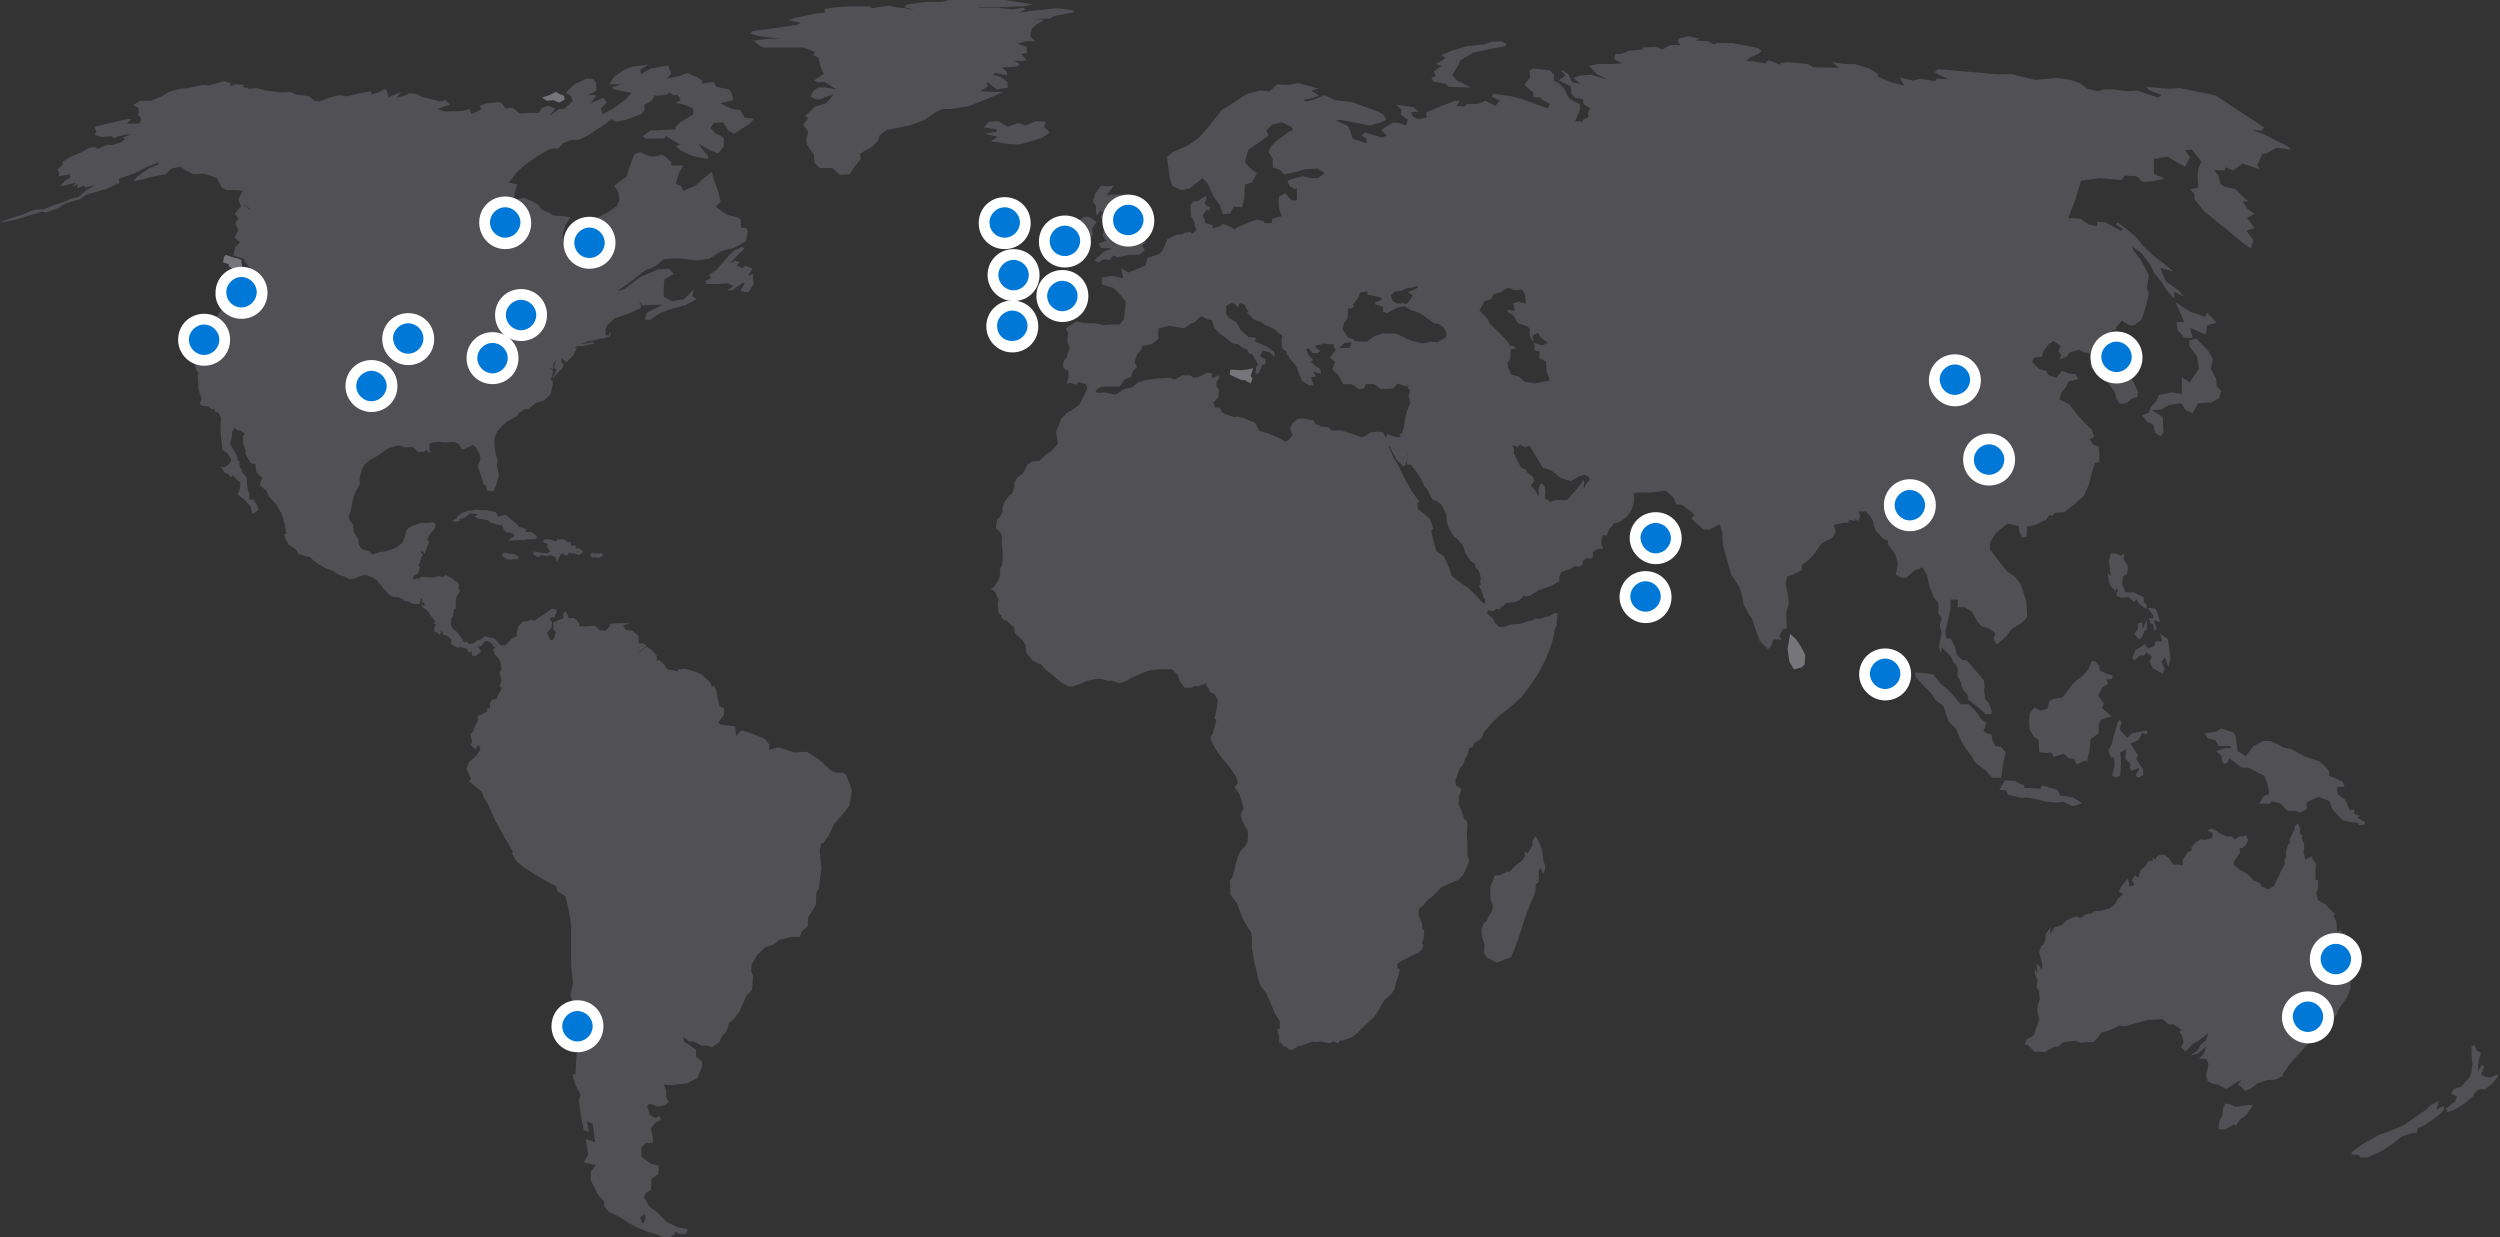 <?xml version="1.0" encoding="utf-8"?>
<!-- Generator: Adobe Illustrator 22.1.0, SVG Export Plug-In . SVG Version: 6.00 Build 0)  -->
<svg version="1.1" id="Layer_1" xmlns="http://www.w3.org/2000/svg" xmlns:xlink="http://www.w3.org/1999/xlink" x="0px" y="0px"
	 viewBox="0 0 394.4 195.2" style="enable-background:new 0 0 394.4 195.2;" xml:space="preserve">
<rect x="0" y="0" width="394.4" height="195.2" fill="#333333" stroke="none"/>
<style type="text/css">
	.st0{fill:#505055;}
	.st1{fill:#75757A;}
	.st2{fill:#FFFFFF;}
	.st3{fill:#0078D7;}
</style>
<path class="st0" d="M106.9,193.6l-1.7-0.8l-1.1-1.1l-0.7-0.7l1.3,3l-1.3-3l-0.9-0.3l-0.7,0.7v0.9l-0.3,0.7l-1.7-0.5l-1.9-0.9
	l-1.1-0.3l2.3,1.6l1.3,0.7l1.9,0.8l1.2,0.3l0.9,0.4l0.7,0.1h0.5l0.8-0.4l0.1-0.5l0.8,0.4h0.9l0.3-0.8L106.9,193.6z"/>
<path class="st0" d="M353.4,174.5l-0.8,0.1l-0.8-0.4l-0.7-0.1l-0.4,0.7l-0.1,1.2l-0.5,0.9l-0.1,1.2l0.7,0.1h0.3l1.5-0.9l0.1,0.4
	l0.9-1.2l0.8-0.5l1.1-1.6l-0.7-0.1L353.4,174.5z"/>
<path class="st0" d="M370.9,154.2l0.4-0.8l0.3-0.9v-1.2l-0.7-1.1l-0.5-0.7l-0.7-0.9l0.3-1.5l-0.4,0.1l-0.4-0.5l-0.5,0.3l-0.1-1.6
	l-0.5-0.9l0.3-0.3l-0.8-0.7l-0.7-0.8l-1.2-0.7l-0.3-1.1l0.3-0.7v-1.3l-0.4-0.1v-0.8V137l0.1-0.7l-0.5-0.7l-0.3-0.5l-0.9,0.5
	l-0.3-1.2l0.1-0.5v-0.8l-0.4-0.8l0.1-0.5l-0.4-0.3l0.1-0.8l-0.4-0.8l-0.5,0.5v0.4l-0.4,0.8l-0.4,0.8l0.1,0.5l-0.3,0.3l-0.4,1.2
	l0.1,0.8l-0.3,0.4l0.1,0.7l-0.7,1.2l-0.3,0.8l-0.4,0.7l-0.4,0.8l-0.9,0.5l-1.1-0.5l-0.1-0.4l-0.7-0.4h-0.3l-0.8-0.9l-0.7-0.5
	l-0.8-0.4l-0.9-0.8v-0.4l0.5-0.8l0.5-0.7l-0.1-0.7h0.5l0.5-0.5l0.4-0.8l-0.4-0.8l-0.4,0.3l-0.5-0.1l-0.8,0.5l-0.7-0.5l-0.4,0.1
	l-1.1-0.4l-0.7-0.5l-0.8-0.4l-0.7,0.3l0.9,0.4l-0.1,0.8l-1.1,0.3l-0.7-0.1l-0.8,0.5l-0.7,0.8l0.1,0.4l-0.7,0.4l-0.8,1.2l0.1,0.8
	l-0.8-0.1h-0.8l-0.5-0.9l-0.9-0.7l-0.7,0.1l-0.5,0.3l-0.1,0.4l-0.5-0.3v0.5l-0.7,0.1l-0.4,0.7l-0.8,0.7l-0.4,1.2l-0.5-0.4l-0.5,0.8
	l0.4,0.7l-0.7,0.3l-0.3-1.3l-1.1,1.3l-0.3,0.8L335,141l-0.9,0.8l-0.4,0.8l-0.8,0.7l-1.5,0.4h-0.7l-0.4,0.1l-0.3,0.3l-0.8,0.1
	l-1.1,0.7l-0.3-0.3l-0.7,0.1l-1.1,0.5l-0.7,0.7l-1.2,0.4l-0.7,1.1l0.1-1.1l-0.8,1.1v0.8l-0.3,0.8l-0.4,0.3l-0.3,0.9l0.1,0.4l0.1,0.4
	l0.3,1.2l-0.1,0.8l-0.3-0.5l-0.5-0.5l0.1,1.5l-0.4-0.7v0.7l0.4,1.1l-0.1,1.2l0.4,0.5v0.5l0.1,0.9l-0.3,0.8l-0.1,0.8l0.3,1.6
	l-0.3,0.8l-0.4,1.1l-0.1,0.5l-0.4,0.3l-0.7,0.3l-0.4,0.8l0.7,0.3l0.8,0.9h0.9l0.8,0.1l0.8-0.5l0.8-0.4l0.3,0.1l1.1-0.8l0.9-0.1
	l0.9-0.1l0.9,0.3l0.8-0.1h1.1l0.8-0.7l0.5-0.8l1.2-0.3l1.6-0.8l1.1,0.1l1.6-0.5l1.9-0.5l2.3-0.1l0.9,0.8h0.8l1.3,0.9l-0.4,0.3
	l0.4,0.5l0.3,1.1l-0.4,0.8l0.7,0.7l1.1-1.2l0.9-0.5l1.6-1.2l-0.4,1.1l-0.8,0.7l-0.5,0.9l-1.1,0.8l1.2-0.3l1.2-1.1l-0.3,1.1l-0.8,0.8
	l1.2,0.1l0.3,0.7l-0.1,0.8l-0.3,1.1l0.3,0.9l0.9,0.4l0.7,0.1l0.5,0.3l0.8,0.4l1.7-1.1l0.8-0.3l-0.7,0.7l0.5,0.3l0.7,0.7l1.1-0.5
	l0.9-0.7l1.5-0.5l1.3-0.1l1.1-0.5l0.1-0.4l0.7-1.1l0.9-1.1l0.8-0.8l1.1-1.3l0.8-0.7l0.9-1.2l1.3-0.7l1.1-1.3l0.8-1.1l0.3-0.8
	l0.9-1.3l0.5-0.7l0.5-1.3L370.9,154.2z"/>
<path class="st0" d="M133.5,122.3l-0.5-0.4h-1.1l-0.9-0.4l-1.7-1.6l-2-1.3l-2,0.1l-2.5-0.8l-1.5,0.4l0.1-0.8l-0.7-0.9l-2.1-0.9
	l-1.6-0.5l-0.9,0.9l-0.1-1.5l-2.3-0.3l-0.4-0.3l0.9-1.2v-1.1l-0.7-0.3L113,109l-0.3-0.8l-0.4,0.1l-0.3-0.7l-1.3-1.2l-0.9-0.4
	l-0.4-0.1l-1.3-0.4l-1.1,0.1l-0.1,0.3l-1.6-0.3l-0.5-0.7l-0.7-0.7h-0.5v-0.8l-0.8-0.9l-0.8-0.5l-1.1,0.9l-0.1,0.4l0.1-0.5l1.1-0.9
	l-0.5-0.4h-0.7l-0.1-1.2l-0.9-0.8l-1.1-0.1l-0.4-0.7l1.1-0.4h-1.6l-1.6,0.1v0.4l-0.7,0.7l-0.9-0.1l-0.7-0.7l-1.3,0.1h-1.2v-0.5
	l-0.8-0.8h-0.9l-0.4-1.1l-0.5,0.4l0.1,0.7l-1.6,0.7v1.1l0.4,0.5l-0.4,1.1l-0.5,0.1l-0.5-1.2l0.7-0.8l0.1-0.8l-0.4-0.7l0.8-0.1
	l0.1-0.4l0.3-0.5l-0.3-0.4L87.1,96l-1.1,0.8l-0.5,0.3l-1.1,0.8l-0.9-0.1L83.4,98h-0.8l-0.8,0.7l-0.3,1.2v0.5l-0.7,0.3l-1.1,1.1h-0.7
	l-0.4-0.4l-0.4-0.5l-0.5-0.3h-0.7l0.1-0.1l-0.7-0.1l-0.4,0.4l-0.8,0.3l-0.5,0.4l-0.7,0.1l-0.4-0.4l-0.1,0.1l-0.5-0.1v-0.3l-0.4-0.5
	l-0.5-0.7l-0.7-0.5l-0.3-0.8L71.2,98v-0.4l0.3-0.4v-0.4l0.1-0.7l0.3-0.1v-0.7v-0.4l0.1-0.7l0.3-0.5l0.3-0.5l-0.3-0.4l0.1-0.3
	l0.1-0.1L72.3,92l-0.4-0.3l-0.4-0.3l-0.4-0.3h-0.1l-0.7-0.4L70,91h-0.4l-0.3-0.1H69L68.8,91l-0.4,0.1h-0.7L67.2,91L67,91.1L66.8,91
	h-0.4l-0.3,0.3H66l-0.4-0.1l-0.1,0.3l-0.4-0.3l0.3-0.5h0.3l0.3-0.4l0.3-0.8L66,89.2l0.3-0.5v-0.3l0.3-0.7l0.1-0.4h-0.3v-0.3h0.3
	l0.3,0.4l0.4-1.2l0.3-0.7l-0.3-0.3l0.4-0.9l0.8-0.9l0.1-0.7l-0.3-0.3l-0.8,0.1h-1.1l-1.3,0.4l-0.8,0.4l-0.3,0.4l-0.3,1.2l-0.4,0.8
	l-0.9,0.7l-0.8,0.3l-0.9,0.3l-0.9,0.1l-1.2,0.4L58.3,87L57,86.6l-0.4-0.8L56.5,85l-0.7-1.1l-0.1-1.2l-0.5-0.5L55,81.4l0.3-0.7l0.4-2
	l0.4-1.1l0.7-1.3l-0.1-0.5l0.1-0.7l0.3-1.1l0.4-0.7l0.8-0.7l1.3-0.7l1.5-1.1l1.2-0.4l0.8-0.1l0.8,0.3l1.2-0.1l0.8,0.8h0.9l0.5-0.3
	l0.4,0.4l0.3-0.1l-0.3-0.3l0.1-0.5l-0.1-0.4l0.5-0.3l0.9-0.1l1.1,0.1l1.5-0.1l0.7,0.4l0.4,0.7l0.3,0.1l1.5-0.7l0.4,0.3l0.7,1.2
	l0.1,0.8l-0.4,0.9l0.1,0.5l0.4,1.2l0.4,1.3l0.4,0.3l0.1,0.7l0.7,0.1l0.4-0.1l0.4-0.9l0.1-0.5l0.3-0.9l-0.3-1.7l0.1-0.7l-0.3-1.2
	L78,70.3v-1.1l0.4-1.1l0.8-0.9l0.8-0.7l1.6-0.9l0.3-0.5l0.8-0.5l0.7-0.1l1.1-0.9l1.3-0.4l1.1-1.1l0.3-1.5v-0.5l-0.3-0.1l0.4-1.5
	L86.5,58l0.8,0.3v-0.9l0.4-0.7l-0.3,1.2l0.4,0.5l-0.7,1.3h0.1l1.1-1.2l0.5-0.5l0.1-0.5l-0.3-0.3v-0.8l0.3,0.4l0.3,0.1v0.4l1.2-1.2
	L91,55l-0.3-0.1l0.5-0.4l-0.1,0.1h0.8l1.9-0.4L93.5,54l-2,0.3l1.1-0.4l0.7-0.1l0.5-0.1l0.9-0.3h0.5l0.9-0.3l0.3-0.4l-0.3-0.3v0.5
	h-0.5l-0.1-0.8l0.3-0.8l0.3-0.3l0.9-0.8l1.3-0.4l1.3-0.5l1.5-0.7v-0.4l-0.3-0.8l0.5,0.8l1.3-0.1h1.9l-2.4,1.2l-0.4,1.1l0.8,0.1
	l1.6-1.1l1.3-0.5l2.8-0.8l1.7-0.9l-0.7-0.5l0.3-1.1l-1.6,1.6l-1.9,0.3l-1.3-0.7v-1.1l0.1-1.6l1.5-0.9l-0.8-0.8l-1.7,0.1l-2.8,1.2
	l-2.5,1.9l-1.1,0.3l1.9-1.3l2.4-1.9l1.7-0.7l1.3-1.1l1.2-0.1h1.7l2.3,0.3l2-0.3l1.9-1.2l2-0.5l0.9-0.5l0.9-0.5l0.4-1.6l-0.3-0.5
	l-0.8-0.1v-1.2l-0.5-0.4l-1.6-0.4l-0.8-0.5l-1.1-0.8l0.8-0.8l-0.4-1.6l-0.7-1.9l-0.3-1.2l-0.9,0.7l-1.7,1.5l-1.9,0.8l-0.4-0.8
	l-0.8-0.3l0.5-1.7l0.7-1.2h-1.9v-0.5l-0.8-0.8l-0.7-0.4l-1.2,0.3l-0.9-0.1L101,24l-0.9,0.3l-0.9,2.3l-0.3,1.2l-2,1.5l0.7,1.1
	l0.1,1.2l-0.4,0.9l-1.1,0.8l-1.7,0.9l-2.1,0.7l0.4,0.8l-0.5,2.3L91,39.3l-1.1,0.4l-1.1-1.3v-1.6l0.4-1.3l0.8-1.2L89,34.1l-1.7-0.1
	l-0.8-0.5L85.4,33L85,32.4l-0.7-0.5l-1.6-0.7l-1.6,0.3l0.1-1.1l0.4-1.3l-1.3-0.3l1.2-1.6l1.2-1.1l2.1-1.5l2-1.1l1.3-0.1l0.7-0.8
	l1.2-0.5l1.5-0.1l1.7-0.9l0.7-0.5l1.7-1.1l0.8-0.7l0.8,0.4l1.5-0.3l2.5-0.9l0.5-0.7l-0.1-0.7l1.2-0.7l0.4-0.7l-0.8-0.7l-1.2-0.1
	l-1.3-0.1l-1.1,1.3l-2,1.5l-1.7,0.9l-0.3-0.9l0.9-0.9l-0.5-0.8l-2,0.9l0.9-1.3L92.8,15l1.3-0.7L94,13l-0.4-0.5l-1.1-0.1l-1.9,0.9
	l-1.3,1.3l0.7,0.5l0.4,0.8L89,17.2h-0.8l-1.5,1.1l0.9-1.2l-1.1-0.4L85.5,17L85,17.8h-1.3L82,17.9L80.9,17l-1.2,0.1l-0.4-0.7
	l-0.5-0.3l-0.9,0.1l-1.2,0.1l-1.1,0.4l0.4,0.5L74.4,18l-0.3-0.8l-1.1,0.3l-2.7,0.1l-1.3-0.4l2-0.7l-0.7-0.7L69.4,16l-1.1-0.3
	l-1.7-0.4l-0.9-0.5l-1.1-0.1l-0.8,0.4l-1.3,0.3l0.9-0.9l-2.1,0.8L61,14.2l-0.5-0.1l-0.8,0.5l-1.1,0.3v-0.5l-1.9,0.3l-2,0.5L53.6,15
	L52,15.4L50.4,16l-0.8-0.1l-0.8-0.7L47.5,15l-0.8-0.1l-0.9-0.4l-1.6,0.1l-0.5-0.1L42,14.3l-1.5-0.4l-1.1,0.1l-1.2-0.3l0.4-0.3
	l-1.5-0.1l-0.8,0.3l0.1-0.5l-1.1-0.3l-2.4,0.7l-0.8-0.1l-2.5,0.5l-1.1,0.1l-1.9,0.5l-1.1,0.7l-1.7,0.7h-1.7L21,16.6l0.8,0.4l0.1,0.5
	l-0.1,0.7l0.5,0.5L22,19.5h-2.1l0.9-0.7H20L17,19.5L14.9,20l0.3,0.8l-0.3,0.5l1.1,0.3l1.6-0.1l0.4,0.3l0.7-0.3l1.3-0.3h0.7l-1.3,0.5
	l0.3,0.3l-0.7,0.5l-1.3,0.4L17,22.8l-1.6,0.7L15,23.2l-0.9,0.1L12.9,24l-1.7,0.7l-1.3,0.8L9.9,26L9,26.8l0.3,0.3v0.7l1.7-0.3
	l0.1,0.5l-0.8,0.5l-0.8,0.8h0.7l1.7-0.5l-0.4,0.7l0.8-0.5l-0.1,0.7l1.1-0.4l0.1,0.3l1.7-0.4l-1.5,0.8l-1.3,1.1L11,31.4l-0.5,0.3
	l-2.4,0.8L6.9,33l-1.5,0.1l-2,0.8L2,34.3L0.1,35L0,35.1l2.3-0.4l1.3-0.4l1.7-0.5l1.3-0.4l0.7,0.1l1.9-0.7l1.1-0.7l2.4-0.7l0.9-0.7
	l1.5-0.4l1.7-0.5l2-0.9v-0.7l2.5-0.9l1.7-0.9l2.1-0.8L24.9,26l-1.3,0.5l-1.9,1.3L21,28.6l1.5-0.3l1.5-0.4l1.5-0.3l0.7-0.1l0.8-0.9
	l1.5-0.3l0.7,0.5l1.3,0.7l1.6-0.1l1.3,0.4l0.8,0.3l0.8,1.5l0.8,0.4h1.6l0.9,0.1l-0.7,1.3l0.4,1.2L37,33.8l0.5,0.4l0.1,0.5l1.2-0.7
	l0.7-0.8l-1.1-1.1l1.1,0.9l-0.7,0.8l-1.2,0.7l-0.5,0.7l0.5,1.1L37,37.5l0.9,0.7L37.1,39l-0.3,1.3l1.6,0.5l0.4,0.7L40,43h0.1
	l-0.4,1.2l-0.7,0.9l-0.5,0.4l0.3-1.3l-1.3-0.5l-0.3,0.3l-0.1,0.7l-0.4,1.2l-1.1,2l-0.9,1.3l-0.9,1.3l-1.2,1.3l-0.3,1.1L31.7,54
	l-0.9,1.2L31,56l-0.4,1.2l0.4,1.2l0.3,0.5l-0.1,0.4l0.1,2.1l0.5,1.5l-0.3,0.8l0.3,0.3l1.1,0.1l0.3,0.4l0.7,0.1V65l0.5,0.1l0.5,0.8
	l-0.1,0.8V68l0.1,1.2l0.1,0.9l0.1,0.9l0.7,0.4l0.7,1.1l-0.3,0.7l-0.7,0.5L35,73.6l-0.1,0.1l0.5,0.8l0.7,0.4l0.3,0.4l0.3-0.3l0.7,0.7
	l0.5,0.4v0.8L37.5,78l0.5,0.4l0.8,0.7l0.7,0.8l0.3,1.1H40l0.7-0.5l0.1-0.3l-0.4-0.7L40,78.8h-0.7l0.1-0.8l-0.3-0.7L39,76.6l-0.1-1.3
	l-0.7-0.8L38.1,74l-0.3-0.4v-0.9h-0.3v-0.5L37.4,72l-0.1-0.3l-0.7-1.1L36.3,70l0.3-1.1v-0.7l0.4-0.7l0.5,0.4h0.4l0.7,0.5l-0.3,0.5
	l0.1,1.2l0.4,1.1l-0.1,0.4l0.4,0.7l0.5,0.8l0.7,0.1l0.1,1.1l0.5,0.7l0.5,0.4l-0.4,0.9l0.1,0.4l0.9,0.7l0.4,0.9l1.1,1.2l0.9,1.5
	l0.3,0.8v0.4l0.3,0.7L45,83.4l0.1,0.4l0.1,0.4l-0.4,0.1L45,85l0.5,0.9l1.2,0.8l0.4,0.7l1.2,0.4l0.7,0.1l0.3,0.4l0.9,0.7l1.3,0.7
	l0.9,0.3l1.1,0.7l0.9,0.3l0.8,0.4l0.7-0.1l1.1-0.5l0.7-0.1l1.1,0.4l0.7,0.5l1.3,1.6l0.7,0.7l0.5,0.3h0.8l0.7,0.3l0.3,0.3l0.7,0.1
	l0.5,0.3l0.4,0.1h0.8l0.1-0.4l0.1-0.5h0.1l0.1,0.1l-0.1,0.5l0.4,0.1l0.1,0.4l-0.1,0.1l-0.3-0.3l-0.1,0.3L67,96l0.5,0.4l0.3,0.5
	l0.5,0.7l0.4,0.4l-0.3,0.3l0.4,0.3l-0.3,0.4v0.4l0.1,0.3l0.4,0.1l0.3,0.4l0.3-0.4l-0.1-0.4l0.3,0.3l0.1,0.4l0.4,0.1l0.5,0.3l0.4,0.4
	v0.3l-0.1,0.3l0.3,0.3l0.7,0.3l0.1,0.3l0.1-0.3h0.5l0.3,0.1l0.5,0.1l0.3,0.5l0.4,0.1l0.1-0.3l0.1,0.9l0.7-0.1l0.3-0.3l0.4-0.3
	l-0.5-0.8l0.1-0.3l0.1,0.4l0.5-0.4l0.3-0.5l0.5-0.1l0.7,0.4l0.3,0.5l0.3,0.1l-0.4,0.4l0.3,0.8l0.4,0.4l0.5,0.8l0.1,1.2l-0.3,0.4
	l0.3,1.3l-0.3,0.8l0.4,0.4l-0.5,0.8l-0.4,0.9l-0.7,0.1l-0.3,0.5v0.8l-0.5,0.1l0.1,0.4l-0.9,0.5l-0.7,0.3l0.1,0.7l-0.5,0.9l-0.3,0.9
	l-0.4,0.3l0.3,1.3l-0.3,0.4l0.8,0.7l0.5-0.7l0.3,0.7l-0.7,1.1l-1.1,0.9l-0.4,1.1l0.7,1.5l-0.3,0.5l0.9,0.7l1.1,0.9l0.4,1.1l0.5,0.7
	l1.3,2.9l1.5,2.7l1.2,2l-0.1,0.4l0.7,1.2l1.1,0.9l2.5,1.6l2.7,1.5l0.1,0.7l1.3,0.8l0.5,2.1l0.4,2.4v3.3v3.1l0.3,2.8l-0.4,1.9
	l0.5,1.9l-0.1,1.2l0.8,2.3v2.3l-0.3,2.4l-0.1,2.4h-0.5l0.5,1.7l0.8,1.5l-0.3,0.9l0.4,2.7l0.4,2l0.8,0.3l-0.3-1.7l0.9,0.4l0.4,2.9
	l-1.5-0.5l0.4,2.4l-0.7,1.3l1.9,0.4l-0.8,1.1v1.3l1.2,2.4l0.9,0.9v0.8l0.8,0.9l1.7,0.8l1.7,0.9l1.5,0.4h0.4l-0.4-1.3l0.8-0.5
	l0.4-0.4h0.9l0.5,0.1l-1.1-0.8l-0.9-1.5l0.3-0.7l0.8-0.5l0.1-1.7l1.1-0.8v-1.3l-1.2-0.3l-1.5-1.1V181l0.7-0.7h1.1v-0.8l-0.3-1.5
	l0.7-0.9l0.9-0.4L104,176l-0.5,0.4l-0.9-0.4l-0.5-1.5l0.4-0.4l1.3,0.5l1.2-0.3l0.5-0.5l-0.4-0.7v-1.1l-0.4-0.9l1.3,0.1l2.4-0.3
	l1.6-0.8l0.8-1.9l-0.1-0.8l-0.9-0.7v-1.1l-1.9-1.3l-0.1-0.8l0.9,0.8h0.8l1.2,0.7l0.7-0.1l0.9,0.3l1.2-0.8l0.4-0.9l0.7-0.8l0.4-1.3
	l0.8-0.7l0.9-1.2l1.1-2.5l0.8-0.8l0.1-0.7l0.1-1.5l-0.3-0.8l0.1-1.1l0.9-1.5l1.3-1.2l1.3-0.4l0.8-0.7l2-0.5h1.3l0.3-0.9l0.9-0.7
	l0.1-1.5l1.2-1.9l0.1-2l0.4-0.7l0.1-0.9l0.3-2.3l-0.3-2.8l0.3-1.1h0.3l0.9-1.3l0.8-1.7l1.7-2l0.7-0.9l0.4-2.4l-0.3-0.9L133.5,122.3z
	 M63.3,90.7l0.1-0.5h-0.3l0.1,0.1V90.7z"/>
<path class="st0" d="M117.6,46.1h0.5l0.8-1.3l-0.1-0.9v-0.7l-0.8,0.3l0.7-1.1l-1.1-0.5l-0.5,0.4l-0.9-0.4l0.5-0.5l-0.7-0.3l-0.9,0.5
	l1.2-1.3l0.9-0.8l0.3-0.4L117,39l-1.1,0.5l-0.9,0.8l-2,2.3l-1.2,0.8l0.4,0.4l-0.9,0.5l0.1,0.5h2.1l1.3-0.1l0.9,0.4l-0.9,0.7h0.7
	l1.7-1.2l0.3,0.1l-0.7,1.2L117.6,46.1z"/>
<path class="st1" d="M38.2,43.6l0.7-0.1v-0.8L38.2,42l-0.1-0.7V41l-0.9-0.3l-0.5-0.1l-1.1-0.4l-0.3,0.4l-0.1,0.8l0.9,0.3V42l0.7,0.5
	V43L38.2,43.6z"/>
<path class="st0" d="M96.9,14.1l1.3,0.3l1.7,0.3l3.2,0.4l1.9-0.1l0.7-0.4l0.5,0.4h0.7l0.5,0.8l-0.8,0.4l1.6,0.4l1.1,0.5l0.1,0.5
	l-0.1,0.5l-2,1.2l-0.7,0.7v0.4l-2.1,0.1l-1.9,0.1l-1.2,0.9l0.5,0.4l3-0.1l0.1-0.4l1.1,0.7l1.2,0.7l-0.7,0.3l0.9,0.7l1.7,0.8l2.5,0.5
	v-0.5l-0.7-0.8l-0.8-1.1l2,1.1l1.1,0.4l0.9-1.1v-1.2l-0.3-0.4l-1.1-0.5l-0.7-0.8l0.5-0.8l1.5-0.1l0.8,1.3l0.9,0.5l2.5-1.6l0.7-0.8
	l-1.5-0.1l-0.7-1.2l-1.5-0.3l-1.7-0.8l2.1-0.5l-0.3-1.2l-0.4-0.5l-2-0.4l-0.4-0.8l-1.9,0.3l0.1-0.5l-0.8-0.5l-1.6-0.7l-1.2,0.5
	l-2,0.4l0.7-0.8l-0.5-1.3l-2.7,0.5l-1.6,0.9l-0.1-0.7l1.3-0.8l-2.5,0.3l-1.3,0.5l-1.6,1.1l-0.8,1.2H98l-1.5,0.5L96.9,14.1z"/>
<path class="st1" d="M87.3,15.8l0.9,0.4l0.9-0.5L89,15.2L88.8,15l-0.4-0.1l-0.7-0.4L86.7,15l-1.2,0.4l0.8,0.5L87.3,15.8z"/>
<path class="st0" d="M82.9,85.1h0.8l0.9-0.1l0.1-0.4l-0.9-0.7h-0.9l0.1-0.4l-0.7-0.3H82l-0.7-0.7l-1.1-0.9l-0.4-0.4l-1.2,0.3
	l-0.4-0.7L77,80.5h-0.9l-1.1-0.1l-0.4,0.1l-0.9,0.1l-0.7,0.3l-0.7,0.4L72,81.8l-0.7,0.4l0.5,0.1l0.7-0.1l0.1-0.4h0.5l1.1-0.8
	l1.2,0.1l-0.5,0.4l0.5,0.3l1.6,0.3l0.3,0.3l1.2,0.4h0.7l0.3,0.8l0.4,0.4l0.8,0.1l0.5,0.4l-1.1,0.8l1.9-0.1H82.9z"/>
<path class="st0" d="M87.9,88.6l0.5-1.1l0.5-0.3l0.1,0.4h0.5l0.3-0.4l0.4,0.1h0.5l0.7,0.3L92,87l-0.7-0.5h-0.5l0.1-0.4h-0.8L90,85.5
	h-0.4L89,85.1h-1.1l-0.1,0.3l-1.1-0.3h-0.8l-0.3,0.4l0.8,0.3l-0.1,0.5l0.5,0.7l-0.5,0.3l-0.9-0.1L84.2,87l-0.1,0.4l0.7,0.5l0.7-0.3
	l0.7,0.1l0.7-0.1l0.8,0.3v0.4L87.9,88.6z"/>
<path class="st0" d="M173.1,33.9l0.5-0.7l0.4,0.3l-0.4,0.7l0.3,0.4l1.2,0.3h0.1l0.7,0.8l-0.1,0.9l-1.7-0.3l-0.1,0.9l0.5,0.8
	l-1.2,0.4l0.4,0.7l1.7,0.1l-1.1,0.4l-1.7,1.5l0.7,0.3l0.8-0.5L175,41l0.7-0.7l0.5,0.3l2-0.4h1.5l0.9-0.7l-0.4-0.8l0.5-0.4l0.1-0.9
	l-1.3-0.3l-0.3-0.5l-0.7-1.6l-0.8-0.1l-0.9-1.7l-0.1-0.1h-1.1l0.9-1.3l0.4-1.1h-1.2l-1.1,0.1l1.1-1.5l-1.2,0.1l-0.8-0.1l-0.9,1.2
	l-0.4,1.3l0.5,0.7V33.9z"/>
<path class="st0" d="M158.3,14.5H157l-2.4-0.1l1.2-0.7l-0.1-0.8l0.9,0.7l0.7,0.5l1.7-0.3l-0.1-0.9l-1.1-0.8l-1.2-0.3l0.5-0.3
	l1.7,0.4l0.1-0.5l-0.9-0.8h1.2l1.3-0.1l0.4-0.4l-0.9-0.5h2l-0.9-1.1l0.9-0.1V7.4l-1.5-0.5l1.5-0.4h1.3l-0.8-0.8l0.3-1.2l0.8-0.7
	l1.2-0.7L163,3l2.7-0.1l0.4-0.3l3.4-0.7l-0.4-0.3l-2.3-0.3l-4,0.4l-2.1,0.3l1.1-0.5l-0.5-0.3l-1.6,0.3l-2.3-0.3h-2.8l-0.3-0.1h4.1
	l3.1-0.1l1.5-0.3l-4.5-0.7l-6-0.1l-2.8,0.1l-1.1,0.3H146l-2.9,0.4l-0.4,0.4l1.6,0.5l-1.5-0.3l-1.1-0.1l-1.6-0.3l-2.5,0.4l-0.5-0.3
	h-2.4l-2.5,0.1l-2.1,0.3V2l-1.2,0.1l-3.4,0.7l-1.1,0.4l1.9,0.4l-0.5,0.3l-3.4,0.5l-3.6,0.5l-0.5,0.4l1.5,0.4l3.3,0.4h-1.7l-2.5,0.3
	l0.9,0.8l0.7,0.3h2.1h2.4h1.7l1.9,0.7l-0.3,0.5l0.8,0.4l0.3,1.2l0.3,0.9l0.3,0.4l-1.6,1.1l0.7,0.3l0.9-0.1l0.7,0.4l1.2,0.8l-1.7-0.3
	H129l-0.8,0.7l-0.3,0.8l0.9,0.4l0.9-0.1l0.5-0.3l1.3-0.4l-0.7,0.9l-0.5,0.5l-1.7,0.5l-1.6,1.5l0.5,0.4l-0.8,0.9l0.8,1.2l-0.3,1.2
	l0.1,0.8l1.1,1.6l0.1,1.3l0.8,0.8h2l1.2,1.1l1.5-0.1l0.9-1.3l0.9-1.1l-0.1-0.9l2-1.1l0.8-0.9l0.3-0.9l1.1-0.8l1.6-0.3l1.3-0.3
	l0.7-0.1l2.4-0.9l1.7-1.2l1.1-0.5h1.1l2.9-0.4l2.8-1.1L158.3,14.5z"/>
<path class="st0" d="M315.7,122.9l0.3-2.3l0.4-1.9l-0.7-0.9l-0.9-0.1l-0.4-0.8l-0.3-1.1h-0.4l-0.8-0.5l0.5-1.2l-0.9-0.7l-0.8-1.2
	l-1.1-1.1h-1.3l-1.3-1.6l-0.7-0.7l-1.1-0.9l-1.2-1.5l-2.1-0.3h-0.8l0.1,0.7l1.5,1.6l0.9,0.9l0.8,1.2l1.2,0.9l0.4,1.2l0.4,1.2
	l1.2,1.2l0.9,2.1l0.7,1.1l0.9,1.2l0.5,0.9l1.6,1.2l1.1,1.2H315.7z"/>
<path class="st0" d="M333.1,113l-1.5-1.3l0.3-0.7l-0.9-1.3l0.7-1.3l0.9-0.5l-0.3-0.7l0.9-0.1l0.1-0.5l-1.1-0.4l-0.9-0.4l-0.1-0.7
	l-0.7-0.8h-0.5l-0.5,1.2l-0.9,1.1v0.7v0.9v-0.9v-0.7l-1.1,0.8l-0.5,0.5l-0.7,0.9l-0.9,1.2l-1.6,0.3l-0.5,0.3l-0.3,1.2l-1.1,0.3
	l-0.9-0.5l-0.8,0.9l-0.1,1.3l0.1,1.3l0.7,1.2l0.7,0.4l0.1,2l1.1,0.1l0.8-0.1l0.4,0.7l1.6-0.5l0.7,0.7l0.9,0.1l0.4,0.9l1.5-0.7
	l0.1,0.5l0.5-2.3l0.1-1.5l1.3-0.9v-1.3l0.4-0.9L333.1,113z M327.4,108.5l0.3-0.5L327.4,108.5z"/>
<path class="st0" d="M361.5,118.2l-1.3-0.3l-0.9-0.5l-1.1-0.5H357l-1.6,0.9l-1.1,1.5l-1.3-0.8l-0.3-2.4l-0.3-0.5l-2-0.7l-0.7,0.5
	l-1.9,0.3l0.5,0.8l1.2,0.3l0.5,0.9h1.9l0.1,0.3h-0.9l-1.5,0.5l0.9,0.8v0.7l0.3,0.5l0.5-0.1l0.4-0.8l1.9,1.5h1.1l2.5,1.3l0.5,1.2
	l0.3,1.6l-0.9,0.4l-0.7,1.2h1.7l0.3-0.4l1.3,0.3l1.1,1.2l0.1-1.3l-0.1,1.3h1.3l0.7,0.3l1.1-0.5v-1.1l0.8-0.4l1.1-0.5l1.7,0.7
	l0.5,1.3l0.7,0.8l0.9,0.9l1.2,0.3l1.2,0.1l0.1,0.4l0.9-0.1l0.1-0.4l-1.2-0.7l0.4-0.3l-0.9-0.3v-0.7l-0.7,0.1l-0.7-1.6l-1.2-0.9
	l-0.1-1.1l1.2-0.1l-0.3-0.8l-2.1-0.9l-0.1-0.8l-0.7-0.8l-0.8-0.7l-2.4-0.8L361.5,118.2v1.2V118.2z"/>
<path class="st0" d="M321.7,126.2l1.2,0.3l1.5,0.1l1.1-0.1l1.5,0.7l1.5-0.5l-1.5-0.9l-2-0.3l-0.4-0.9l-2.4-0.7l-0.3,0.5l-2.5-0.1
	l-0.1-0.5l-0.5-0.1l-0.9-0.5l-1.6-0.1l-0.9,1.5l1.1,0.1l0.3,0.7l2.3,0.5l0.5-0.1l0.9,0.1L321.7,126.2z"/>
<path class="st0" d="M338,115.6l0.7,0.3v-0.7l-2.4,0.5l-0.7,0.7l-1.2-1.3l0.3-1.1l-0.3-0.5l-0.3,0.5l-0.7,2.3l-0.3,1.2l-0.5,0.9
	l0.4,1.1h0.5l0.1,1.3l-0.4,1.5l0.5,0.4l0.8-0.3l0.1-2.1l-0.1-1.6l0.9-0.5l-0.1,1.5l0.8,0.8l-0.1,0.7l0.3,0.4l1.3-0.5l-0.7,1.2
	l0.4,0.4l0.8-0.4v-0.9l-1.1-1.7l0.3-0.5l-1.2-1.9l1.2-0.5L338,115.6z"/>
<path class="st0" d="M168.9,37.3l-0.9,1.5l1.5,0.3l2.1-0.8l0.8-1.3l-0.1-0.9l0.7-1.1l-1.2-0.8h-0.8l-0.9,0.7l-1.6,1.1L168.9,37.3z"
	/>
<path class="st0" d="M159.1,22.7l1.3,0.1l0.8-0.1l3.1-0.9l1.3-0.9l-0.9-0.9l0.3-0.8l-1.6-0.1l-1.6,0.7l-1.2-0.4L159,20l-1.5-0.9
	l-1.5,0.1l-0.8,0.9l2,0.3v0.4l-1.9,0.3l2.1,0.5l-1.1,0.7L159.1,22.7z"/>
<path class="st1" d="M196.8,58.3l-1.2,0.1l-1.5-0.1l-0.1,0.8l1.7,0.8l0.7,0.1l0.9,0.5l0.3-0.8l-0.3-0.4l0.4-1.2L196.8,58.3z"/>
<path class="st0" d="M81.8,88.2l-0.1-0.5L81,87.4l-0.9-0.1l-0.3-0.1l-0.5,0.1l-0.1,0.4l0.7,0.5l0.7,0.1l0.4-0.1H81.8z"/>
<path class="st0" d="M344.8,64.7l1.1,0.5l0.9-1.6l2.1-0.1l1.2-0.7l0.3-1.1l-0.7-0.8l-0.1-1.2l-0.8-1.5l0.3-1.6l-0.7-1.2l-1.9-2
	l-1.1,0.3v0.9l1.2,1.6l0.3,1.9l-0.4,0.7l-1.1,1.5l-1.2-0.8v2.7l-1.5-0.3l-2.1,0.4l-0.5,1.1l-0.8,0.8l-0.3,0.9l-1.1,0.4l0.9,1.1
	l0.9,0.4l0.3,1.3l0.8,0.5l0.5-0.5l-0.1-2.5l-1.7-1.1l1.5-0.1l1.2-0.7l1.9-0.3L344.8,64.7z"/>
<path class="st0" d="M348.2,51.3l1.5-0.4l-1.5-1.6l-0.4,0.7l-0.9-0.4l-1.3-0.4l-2.4-1.5l0.5,1.1l0.9,2h-1.2l0.1,1.2l1.1,1.3h1.3
	l-0.4-1.6l2.5,1.1L348.2,51.3z"/>
<path class="st1" d="M283.3,100.8l-0.9-0.8l-0.4,2.4l0.3,2l0.7,1.2l1.2-0.3l0.5-0.5l0.1-1.5l-0.8-1.5L283.3,100.8z"/>
<path class="st0" d="M243.3,134.2l-0.3-0.9l-0.3-0.7l-0.5-0.7l-0.4,0.7l-0.1,0.9l-0.7,1.1l-0.5-0.3l0.1,0.7l-0.4,0.7l-1.2,0.9
	l-0.8,0.9h-0.5l-0.5,0.3l-0.7,0.3h-0.7l-0.3,0.9l-0.4,0.9v1.3l0.1,0.9l0.3,0.7l-0.1,0.9l-0.7,1.1l-0.1,0.5l-0.5,0.3l-0.4,1.1
	l0.1,1.1l0.4,1.2l-0.1,1.3l0.4,0.7l0.9,0.5l0.7,0.4l1.2-0.5l1.1-0.4l0.7-1.7l0.7-2l0.9-2.8l0.8-2.1l0.7-1.6l0.1-1.3l0.4-0.3l0.1-0.7
	l-0.1-1.1l0.3-0.5l0.4,0.9l0.3-0.4l0.1-0.8l-0.3-0.7L243.3,134.2z"/>
<path class="st0" d="M303.3,89.5l0.7,1.2l0.4,1.9l0.7,1.7l0.7,0.8v1.6l0.5,0.9l-0.3,1.1l0.3,1.1l-0.3,1.5l-0.1,0.9l0.3,0.8l0.1-0.9
	l0.7,0.7l0.8,0.8l0.3,0.8l0.5,0.5l0.3-0.3l-0.3,0.3l0.3,0.7l-0.1,1.1l0.5,0.8l0.3,1.2l0.8,0.9l0.1,0.8l1.6,1.2l1.2,1.1l0.9-0.1v-0.5
	l-0.5-1.3l-0.5-0.4l-0.1-0.9l-0.1-0.5l0.1-0.7l-0.1-0.9l-0.7-0.9l-0.8-0.9L311,105l-0.4,0.7l-0.8,0.1l0.8-0.1l0.4-0.7l-0.7-0.8
	l-0.8-0.1l-0.8-0.8l-0.3-1.3l-0.7-1.3H307l-0.1-1.1l0.3-1.3l0.5-2.1v-1.6h1.2l-0.1,1.2h1.1l1.2,0.7l-0.5-1.7l0.7-1.2l-0.7,1.2
	l0.5,1.7l0.8,1.5l0.7,0.8l1.1,0.3l1.1-0.5l1.3-0.1l-0.7-0.9l2-1.2v-1.7l-0.4-0.9l-1.2-0.5l1.2,0.5l0.4,0.9v1.7l-2,1.2l0.7,0.9
	l-1.3,0.1l-1.1,0.5l1.1,0.8l-0.3,0.9l0.5,0.9l1.5-1.3l0.9-1.2l1.5-0.9l0.9-0.9l-0.1-2.5l-0.9-2.7l-0.9-1.2l-1.3-0.9l-1.5-1.9
	l-1.2-1.6l0.1-1.1l0.8-1.3l1.5-1.3l0.5-0.3l1.7,0.4v0.7l0.5,1.1l0.7-0.1l0.1-1.6l1.3-0.3l1.7-0.8l0.5-0.8l0.1,0.1h0.1h0.1h-0.1v0.1
	h0.1v-0.1l0.1,0.1l0.5-0.5l1.5-0.1l1.5-1.2l1.5-1.3l0.8-1.7l0.5-2l0.5-1.6l0.7-0.1v-1.2l-0.1-1.2l-0.9-0.4l-0.5-0.8l0.7-0.4
	l-0.4-1.1l-1.2-1.2l-1.2-1.3l-1.1-1.5l-1.6-0.8l0.3-1.1L326,61l0.3-0.8l1.6-0.4l-0.5-0.8h-0.8l-1.3-0.5l-0.9,1.1l-1.2-0.4l-0.4-0.7
	l-1.1-0.3l-1.1-1.1l0.3-0.7l1.2-0.1l0.3-0.9l0.8-1.1l0.8-0.5l1.1,0.8l-0.4,0.9l0.5,0.5l-0.3,0.7l1.1-0.4l0.5-0.7l1.5-0.4l0.5-0.9
	l0.7-0.5l-0.7,0.5l-0.5,0.9l0.8,0.4l0.8,0.1l0.1,0.3l0.1,0.8l0.3,0.3l-0.3,0.1V58l0.4,0.3l0.4,0.1l0.1,0.3l0.3-0.1v-0.3l0.7,0.3
	l1.5,1.3l-0.8,0.3l1.2,1.6l0.3,1.1l0.5,0.8l1.1-0.1l0.8-0.7l0.9-0.3l0.1-0.8l-0.8-1.7l-0.8-0.9l-1.9-1.7l-0.9-0.7l-0.7-0.3v-0.1
	l-0.3-0.7l0.3-0.4l0.7-0.3l0.3-0.4l0.1-0.3l0.4-0.3l-0.7-1.1l0.1-0.5l0.3-0.4l0.5,0.1l-0.3-0.3l-0.4-0.7l0.4,0.7l0.3,0.3l-0.1-0.4
	l0.9-1.1l1.2,0.7h0.8l1.1-0.8l0.3-0.8l0.5-1.6l0.4-1.7l-0.3-0.9l0.3-2.1l-1.2-2.3l-1.3-1.7l-0.3-1.5l-1.1-1.2l-2.9-1.6l-1.3-0.1
	l-0.1,0.7l-1.3-0.3l-1.3-0.9l-1.9-0.1l1.2-3.2l0.8-2.7l3-0.4l3.4,0.3l0.5-0.7l1.9,0.1l0.9,0.9l1.5-0.1l2-0.4l-1.7-0.8v-2.3l2.1-0.4
	l2.8,1.6l0.8-1.5l-0.8-1.1l1.1-0.1l1.5,1.9l-0.5,1.1l-0.1,1.3l0.1,1.7l-1.3,0.3l0.7,0.7v0.8l1.5,1.9l3.7,3l2.4,2l1.3,0.9l0.4-1.3
	l-1.1-1.5l1.3-0.4l-1.2-1.6l1.2-0.7l-1.1-0.7l-0.8-1.2h0.9l-2.1-2l-1.6-0.3l-0.7-0.5l-0.3-1.3l-0.7-0.9l1.6,0.1l0.3-0.5l1.1,0.5
	l1.5-1.1l2.7,0.9l-0.4-0.7l0.4-0.8l0.4-0.9l0.7-0.1l1.5-0.9l2.3,0.3l-0.3-0.4l-0.9-0.5l-0.9-0.4l-2.1-1.1l-1.9-0.7l1.5,0.1l0.4-0.5
	l-7.6-5l-2.1-0.5l-3.6-0.7l-1.9,0.1l-3.4-0.3l0.4,0.5l2,0.8l-0.5,0.4l-3.3-1.1l-1.6,0.1l-2.1-0.3h-1.6l-0.9,0.3l-1.7-0.4l-1.2-0.9
	l-1.5-0.5l-2.1-0.3l-3.4,0.3l-3.7-0.9h-2.4l-9.3-0.8l-0.5,0.5l2.1,1.1l-1.7-0.1l-0.3,0.4l-2.3-0.4l-1.2,0.3l-2.1-0.5l0.7,1.3l-2-0.5
	l-2.1-0.9l-0.1-0.5l-1.3-0.8l-2.3-0.7h-1.5l-2.1-0.3l1.1,0.9l-4-0.1l-0.9-0.5l-3.1-0.3l-1.2,0.1v0.3L279,9.5l-0.5,0.5l-1.7-0.3
	l-1.3-0.1l0.4-0.4l1.5-0.7l0.5-0.4l-0.5-0.5L276,7.3l-2.7-0.5h-2.5L270.4,7l-0.9-0.5l-2.1-0.1l0.8-0.3l-1.9-0.4l-1.5,0.4l-0.1,0.5
	l0.4,0.5h-1.6l-1.2,0.7l-1.1-0.4l-2.1,0.1l0.1,0.3L257,8l-1.2,0.5h-0.9l-0.3,0.8l1.3,0.7l-1.7,0.1H252l-1.3,0.3l1.1,1.2l1.6,0.9
	l-2.3-0.7l-1.7,0.1l-1.2,0.4l1.1,0.9L248,13l-0.5-1.2l-0.9-0.7h-0.4l0.8,0.8l-1.1,0.8l1.9,0.9l0.1,1.2l0.7,0.7l1.1,0.1l0.1,0.8
	l1.1,0.7l-0.4,0.7l0.1,0.7l-0.8,0.3l-0.1,0.4l-1.2-0.1l0.8-1.9l-0.1-0.8l-1.6-0.8l-0.9-1.7l-0.8-0.8l-0.8-0.4l0.1-0.9l-0.7-0.7
	l-2.7-0.3l-0.5,0.3l0.1,1.1l-0.9,1.1l0.3,0.4l1.1,0.9v0.7l1.2,0.1l0.1,0.3l1.3,0.7l-0.3,0.7l-4.2-1.5l-1.5-0.4l-2.9-0.4l-0.3,0.4
	l1.3,0.7l-0.7,0.8l-1.5-0.8l-1.2,0.5h-1.7l-0.5,0.4l-1.2-0.1l0.5-0.8h-0.8l-2.8,1.1l-1.7,0.7l0.1,0.8l-1.3,0.3l-0.9-0.4l-0.3-0.7
	l1.2-0.1l-0.8-0.7l-2.8-0.4l0.9,0.8l-0.1,0.8l1.1,0.8l-0.3,0.9l-1.1-0.4l-0.9-0.1l-1.9,1.2l0.9,0.9l-0.8,0.3l-2.7-0.8l-0.5,0.5
	l0.8,0.5v0.7l-0.9-0.3l-1.3-0.4l-0.4-1.3l-0.3-0.7l-1.9-0.9l0.7-0.1l4.6,0.9l1.5-0.4l1.1-0.5l-0.4-0.8l-0.9-0.5l-4.1-1.5l-2.7-0.3
	l-1.7-0.8l-0.8,0.4l-1.5,0.5l-0.8,0.1V16v-0.3l0.8-0.1l1.5-0.5l-1.2-0.8l1.1-0.3l-3.2-0.9l-1.6,0.3l-1.7-0.1l-1.2,1.1l-1.6-0.1
	l-2,0.5l-2.4,1.6l-1.5,0.9l-2,2.5l-1.6,1.9l-1.9,1.3L185,24l-0.9,0.8l0.4,3l0.4,1.5l1.5,0.7l1.3-0.3l2-1.6l0.8,0.8l0.9,2l1.1,1.6
	l0.4,1.3l1.2-0.1l0.5-1.1l1.3,0.1l0.4-1.3l0.1-2.3l1.1-0.3l0.8-1.5l-1.1-0.8l-0.8-0.9l0.5-1.9l1.7-1.2l1.5-1.1l-0.3-0.8l0.8-0.9
	l1.6-0.4l-0.4-0.5l-0.4-1.7l0.4,1.7l0.4,0.5l1.5,0.7l0.3,0.5l-0.7,0.3l-2,1.5l-0.8,0.8l-0.4,0.8l0.7,1.2v1.3l1.1,0.4l0.7,0.7
	l1.6-0.3l1.7-0.5l1.9-0.1l0.4-0.4l-0.4,0.4l1.2,0.7l-1.1,0.8l0.3,0.3l-0.5,0.7l0.5-0.7l-0.3-0.3h-1.1l-1.2-0.3l-1.3,0.3l-1.2,0.4
	l0.3,0.8l0.8,0.5l0.4-0.1v0.8v1.1h-0.8l-1.1-1.1l-0.9,0.5l-0.1,0.8l0.1,1.1l0.4,1.2l-1.5,0.4l-0.1,0.7h-1.1l-0.1-0.3l-1.1-0.3
	l-1.3,0.5l-1.6,0.7l-0.7,0.4l0.3,0.7V37v-0.1l-0.3-0.7l-0.5-0.4l-1.3-0.5l-0.5,0.4l-1.1,0.3v-0.5l-1.2-0.3v-0.5l-0.4-0.7l0.7-0.9
	l0.3,0.1l0.3-0.5l-0.7-0.3L190,32l0.3-0.4v-0.7l-0.8,0.4l-0.4,0.4l-0.9,0.1l-0.3,0.4l-0.1,0.4l0.1,1.5l0.5,0.8l0.8,0.1h0.1h-0.1
	l-0.8-0.1l0.1,0.8l0.3,0.5l-0.7,0.7l-0.3-0.3l-0.9,0.1l-0.3,0.3h-0.9l-1.5,0.7l-0.9,2l-0.5,0.4l-0.9,0.3l0.1,0.5h0.5l0.1,0.1
	l-0.1-0.1h-0.5l-0.1-0.5l-0.9,0.3l-0.3,1.2l-2.7,1.1l-1.1-0.7l0.3,1.6l-1.9-0.4l-1.5,0.3l0.1,1.1l1.7,0.5l0.8,0.7l1.2,1.5l-0.3,2.8
	l-0.7,0.8l0.3,0.4l-0.3-0.4H175l-0.9,0.1l-1.2-0.3h-1.6l-1.5-0.3l-1.7,1.1l0.4,0.7l-0.1,1.1l0.4-0.3l-0.4,0.3v0.5l0.3,0.5V55
	l-0.3,0.9l-0.1,0.5l-0.5,0.5l-0.1,0.9l0.3,0.5l0.5,0.1l0.1,0.9l-0.3,1.2l0.7-0.1l0.7,0.3l0.5-0.4l1.1,0.3l0.3,0.8l0.4,0.5l0.5,0.1
	l0.5-0.5l0.8-0.5h1.2h1.6l0.9-1.2l0.9-0.3l0.3-0.9l0.7-0.7l-0.4-0.8l0.4-1.2l0.7-0.8l0.1-0.5l1.5-0.3l1.1-0.9l-0.1-0.8l-1.3,0.1
	l-0.3-0.1l0.3,0.1l1.3-0.1l0.1-0.8l1.7-0.4l2.3,0.4l1.1-0.8l0.5-0.1l0.7-0.7l0.5-0.3l0.9,0.5l0.7,0.1l0.4,1.3l0.8,0.8l1.2,0.9
	l0.9,0.7l0.9,0.1l0.5,0.5l0.8,0.3l0.4,0.7l0.5,0.1l0.4,0.8l0.5,0.8l-0.3,0.3l-0.1,0.8v0.4l0.5-0.1l0.5-1.3l0.5-0.1l0.1-0.8l-0.9-0.5
	l0.4-0.9l1.1,0.3l0.7,0.7l0.1-0.5l-0.1-0.3l-1.1-0.8l-0.9-0.4l-1.1-0.5l0.3-0.3l-0.3-0.3h-0.9l-1.3-1.2l-0.7-1.2l-1.2-0.7l-0.4-0.7
	l0.1-0.4l-0.1-0.7l0.9-0.5l0.9,0.3l-0.3-0.7v-0.1v0.1l0.3,0.7l-0.3-0.5h0.8h-0.8v0.5l0.4,0.4l0.3-0.7l0.8,0.3l0.1,0.4l0.5,0.7
	l-0.3,0.1l1.1,1.1l1.1,0.4l0.7,0.5l1.2,0.5l0.5,0.3l0.4,0.5l0.3,0.1l-0.1-0.4l0.1-0.3l-0.1,0.3l0.1,0.4l0.3,0.3l-0.1,0.4v0.9
	l0.1,0.7l0.7,0.5V56l0.3,0.1l0.3-0.4l-0.3,0.4l0.1,0.4l0.7,0.8l0.5,0.7l0.3,0.9l0.5,1.2l1.1,0.7h0.8l-0.5-1.3l0.8-0.1l-0.4-0.8
	l1.2,0.4l-0.1-0.8l-0.7-0.4l-0.8-0.7l0.4-0.3l-0.7-0.7l-0.4-0.9l0.3-0.3l0.7,0.8h0.7l0.5-0.3l-0.9-0.8l1.5-0.4l0.7,0.1h0.8v0.3
	l0.4,0.7l0.9-0.8l0.4-0.4l1.5-0.1l0.1-0.4l-1.1-0.4l-0.3-0.5l-1.1-0.1l-1.2,0.4l1.2-0.4l1.1,0.1l-0.5-0.8l0.3-1.1l0.5-0.5l-0.7-0.1
	l-0.9-0.5l0.9,0.5l0.7,0.1l0.1-1.7l0.4,0.1l0.5-0.3l-0.1-0.4l0.8-1.1l0.3-0.8l1.1-0.1l0.1,0.5l1.9,0.4l0.4,0.3l-1.1,0.5l-0.1,0.3
	l1.3,0.4l-0.1,0.7l0.7,0.3l1.5-0.8l1.2-0.3l0.1-0.5l-1.2,0.1l-0.7-0.4l-0.3-0.9L220,46l1.1-0.1l0.7-0.4l0.9-0.1l-0.1-0.7l0.5-0.4
	l-0.5,0.4l0.1,0.7l0.9-0.3l0.1,0.3l-1.6,0.7l0.8,0.5l-0.8,1.2l-0.8,0.3l1.2,0.8l1.5,0.5l1.7,1.2l0.5,0.4l0.7,0.1l0.8,0.5l0.5,0.9
	l-0.1,0.7l-1.3,0.8l-1.1-0.1l-1.3,0.3l-1.9-0.5l-2.3-1.1h-2l-1.3,0.4l-1.3,0.9l-2.3-0.1l-0.4,1.1h-1.9l-1.2,1.5l0.8,0.7l-0.4,1.2
	l0.9,0.8l0.8,1.5h1.3l1.2,0.8l0.8-0.1l0.3-0.7h1.3l1.1,0.8l1.9-0.1l0.7-0.8l1.1,0.4l0.8-0.1L222,61l0.5,0.7l-0.3,0.7l0.3,1.2
	l0.5,0.1l-0.5-0.1l-0.5,1.1l-0.3,1.2l-0.1,0.4l-0.1,1.1l-0.3,0.7l0.1,0.1l-0.3,0.5l0.9,2.1l0.1,0.4v-0.1v0.1l0.1,0.3l-0.1,0.5v0.5
	l-0.1,0.8h0.7l0.8,1.1l0.8,1.2l0.5,1.1l0.4,0.4l0.4,0.8V78l0.5,0.8l0.7,0.3l0.7,0.5l0.8,1.6v0.9l0.3,1.1l0.9,1.5l0.5,0.3l0.9,1.1
	l0.4,1.2l0.8,1.2l0.7,0.5l0.1,0.5l0.4,0.4l0.3,0.7l0.5-0.5l-0.5,0.5l0.1,0.7l-0.1,0.3l0.1,0.7l-0.3,0.1l0.4,0.7l0.3,1.1l0.3,0.4v0.8
	l0.4,0.9l0.9,0.1l0.4-0.3h0.7l0.1-0.4l0.4-0.1l0.3-0.4l0.3-0.1l1.1-0.1l0.8-0.3l0.7-0.7l0.4,0.1l0.5-0.1l1.5-0.9l2-0.7l1.2-0.7V91
	l0.3-0.7l0.9-0.4l0.5-0.1l0.8-0.5l0.7,0.1l0.5-0.4v-0.5l0.5-0.4h0.8l0.3-0.3v-0.7l0.8-0.5h0.7l0.1-0.1l-0.3-0.9l0.1-0.8l0.3-0.4
	l0.5,0.1l0.4-1.1l0.5-0.4l0.1-0.4l0.4-0.9v-0.3l-0.5-0.1l-0.4-0.5l-0.7-0.8l-0.8-0.3l-0.9-0.3l-0.8-0.5l-0.7-0.9h-0.7h0.7l-0.3-1.2
	l0.1-0.3v-0.7l-0.1-0.1l-0.3,0.5l-0.7,0.9l-0.8,0.9l-0.8,0.9h-0.8h-1.1l-0.9,0.3l-0.1-0.4l-0.3,0.1l-0.3-0.5l0.1-0.9l-0.1-0.8
	l-0.4-0.4l-0.3,0.1l-0.3,0.8l0.1,1.1l-0.3-0.4l-0.3-0.5l-0.4-0.4l-0.3-0.5L242,76l-0.1-0.7l-0.9-0.7l-0.3-0.5l-0.7-0.3l-0.7-1.3
	l-0.5-1.1l0.1-0.4l-0.3-0.7l0.8,0.1l-0.8-0.8l-0.1-0.8h-0.4v-1.1l-0.1-0.1l0.1,0.1V69h0.4l0.1,0.8l0.8,0.8l0.4-0.5l0.8,0.5l0.7-0.3
	l1.2,2l0.9,1.5l1.3,0.4l1.5,1.2l1.6,0.5l1.2-0.7l0.9-0.3l0.7,0.3l0.8,1.9l1.5,0.1l1.5,0.4l2.4,0.4l1.7-0.3h2l2.3-0.3l1.2,1.1
	l0.5,1.1h0.8l0.8-0.9l-0.8,0.9l1.6,1.2l0.4,0.5l-0.5,0.5l1.9,1.7l0.9,0.1l1.7-0.9l0.4,1.3l0.1,1.9l0.5,1.9l0.8,2.8l1.3,2l0.3,0.9
	l0.4,1.9l0.8,1.5l0.5,0.7l0.5,1.5l0.7,2l1.3,1.3l0.5-0.4l0.4-1.1h1.3l-0.4-0.5l0.5-1.1l0.7-0.1l-0.1-2.5l0.4-1.5l-0.1-1.2l-0.4-1.9
	l0.3-1.2l0.5-0.1l1.1-0.5l0.7-0.4l-0.1-0.7l1.2-0.9l0.8-0.9l1.2-1.7l1.7-0.9l0.5-0.9l-0.3-1.1l1.5-0.3h0.8l0.1-0.5l0.5,0.1l0.4,0.1
	l0.1-0.3l0.5,0.3l0.3-0.8l-0.3-0.7h1.2l0.7,0.8l0.4,0.7l0.1,0.8l0.4,0.8l-0.3-1.2l0.3,1.2l1.1,1.2l0.8,0.3l-0.1,0.5l1.2,1.7l0.4,1.3
	l-0.3,1.9l0.8,0.4l0.8,0.1L302,90L303.3,89.5z M332.6,50.5l0.4,0.9L332.6,50.5z M331.7,51.3v0.8V51.3z M330.3,52.9l0.5,0.7
	L330.3,52.9z M310.7,87.5l0.9,0.1l1.2,1.2l0.3,1.5l1.2,1.3l0.1,1.2l-0.4,0.7l1.2,0.5l-1.2-0.5l0.4-0.7l-0.1-1.3l-1.2-1.3l-0.3-1.5
	l-1.2-1.2H310.7z M309.5,87.9l0.1,0.1h0.8h-0.8L309.5,87.9z M308.1,88.4v0.1V88.4z M199.2,16l-0.8-0.4L199.2,16z M184.6,39.3
	l-1.1,0.3L184.6,39.3z M205.9,30.4l-0.4-0.1L205.9,30.4z M205.7,32.4l0.1,0.1L205.7,32.4z M204.6,32.5h-0.1H204.6z M203.2,34.3
	l-0.7-0.1L203.2,34.3z M201.7,35.3h2H201.7h-0.4H201.7z M200.9,51.8v-0.5V51.8z M206.1,52.8l-0.4-0.3L206.1,52.8z M210.1,53.7
	l-1.1,0.1l-0.7-0.4l0.7,0.4L210.1,53.7z M212.3,48l0.5-0.3L212.3,48z M213.4,46.5h-0.7l-0.1-0.1l0.1,0.1H213.4l0.3-0.1L213.4,46.5z
	 M224.4,44.3l0.1-0.5l-0.4-0.8l0.3-0.8l-0.1-0.4H224h0.3l0.1,0.4l-0.3,0.8l0.4,0.8L224.4,44.3z M228,50.9l-0.9-0.1l-1.1-0.3l1.1,0.3
	L228,50.9z M222.3,68v0.4V68l0.3-0.1l-0.3-0.1l0.1-0.9l-0.1,0.9l0.3,0.1L222.3,68z M222.9,68.4v-0.3V68.4z M223.3,66.6l-0.3-0.1
	l-0.1,0.4l0.1-0.4l0.1-0.3l-0.1-0.7l0.1,0.7l-0.1,0.3L223.3,66.6z M249.2,79.3l0.5-0.3L249.2,79.3z M237.5,58.1l-0.9-0.8l0.3-0.7
	l-0.4-0.4l0.4,0.4l-0.3,0.7L237.5,58.1z M244.1,60.1l-1.9,0.4l-1.7-0.3l-0.9-0.8l-1.2-0.3l-0.5-1.1l-0.1-0.8l0.4-0.4l0.1-0.5v-1.2
	l0.9-0.1l-0.4-0.4h-0.5l-0.8-1.1l-0.8-0.8l-1.7-1.7l-0.3-0.7l-1.3-1.3l0.8-1.5l1.1-0.3l0.3-0.8l1.1-0.3l1.2-0.7l1.1,0.4l1.2-0.1
	l0.4,0.9l0.1,1.3l-1.1-0.3l-0.9,0.3l0.3,1.1l-1.2-0.1l0.1,0.4l0.8,0.4l0.8,1.3l1.5,0.5l0.4,0.5l-0.1,0.7l0.1,0.4l0.5,0.9l-0.1-1.1
	l0.8-0.4l0.5,0.8l1.1,0.8l-0.9,0.4l-1.2-0.4v1.2l0.8,0.1l-0.1,1.1l1.1,0.5l0.1,1.6l0.4,1.1V60.1z M243.6,52.6l-0.9-0.4L243.6,52.6
	l0.9,0.9L243.6,52.6z M245.6,59.1l-0.3,0.4L245.6,59.1z M295.2,78.6l-0.1,0.3l-0.5,0.1l-0.3,0.8l0.3-0.8l0.5-0.1L295.2,78.6z
	 M296.9,81.8l-0.4,0.3l0.1,1.1l-0.1-1.1l-1.1-2.4l1.1,2.4L296.9,81.8z"/>
<path class="st0" d="M384.6,174.4l0.1-0.7l-1.3,0.7l-0.8,0.8l-0.7,0.4l-1.5,1.1l-1.2,0.8l-1.6,0.7l-1.3,0.5l-0.9,0.3l-2.7,1.5
	l-1.5,1.1l-0.3,0.5l1.2,0.1l0.3,0.4h1.1l0.9-0.4l1.5-0.7l1.9-1.3l1.1-0.9l1.5-0.5l0.9-0.1l0.1-0.7l1.1-0.5l1.6-1.1l0.9-0.7l0.5-0.5
	l0.1-0.7l-1.3,0.5L384.6,174.4z"/>
<path class="st0" d="M394,169.5l-1.1,0.5l-0.8-0.1l-0.7-0.4l0.5-1.2l-0.3-0.4l-0.7,1.1l0.1-1.6l0.4-1.3l-0.7-0.4l-0.3-0.8l-0.5,0.1
	v1.1l0.1,1.3l0.1,0.5l-0.1,0.3l-0.1,1.1l-0.5,0.9l-1.1,1.2l-1.2,0.4l-0.4,0.7l0.9,0.5l-0.3,0.8l-1.6,1.2l0.4,0.1l-0.1,0.4l1.3-0.5
	l1.5-0.9l0.9-0.8l0.4-0.3l0.4-0.7l0.7-0.5l0.8,0.1l1.1-0.9l1.1-1.3L394,169.5z"/>
<path class="st0" d="M332.7,91.8l0.3,0.7l0.8,0.8v-0.5l0.4,0.4l-0.3,0.3V94l0.7,0.3l1.2-0.1l0.9,0.8l0.3-0.5l0.5,0.8l1.1,0.8
	l0.1-0.7l-0.5-0.4v-0.8l-1.7-0.8l-0.5,0.1l-0.7-0.1l-0.5-1.2l0.1-1.2l0.7-0.5l0.1-1.2l-0.7-1.1l0.1-0.5l-0.1-0.4l-0.4,0.4l-0.8-0.4
	H333l-0.3,1.3l0.3,2.3l-0.5-0.5L332.7,91.8z"/>
<path class="st0" d="M342.1,105.2l0.3-1.3l-0.1-0.8l-0.1-1.1l-0.1-0.5l-0.1-0.7l-1.2-0.8l0.3,1.2H340l-0.1,0.7l-1.1,0.4l-0.4-0.7
	l-0.7,0.5l-0.8,0.4l-0.5,1.3l0.3,0.4l0.9-0.8h0.7l0.3-0.5l0.9,0.7l-0.4,0.7l0.5,1.1l1.6,0.9l0.3-0.8l-0.5-1.1l0.5-0.7L342.1,105.2z"
	/>
<path class="st0" d="M338,99.3v-1.1l-0.7,0.1v0.9l-0.3,0.4l-0.3,0.4l0.8,0.9l0.4-0.4l0.4-0.9l0.4-0.4v-1.5L338,99.3z"/>
<path class="st0" d="M340,96l-1.2-0.1l0.9,1.2v0.5l-0.7-0.1l0.3,0.9h0.4l0.1,1.1l0.5-0.3l-0.4-0.9v-0.5l0.9,0.4l-0.5-1.6L340,96z"/>
<path class="st0" d="M335.9,38.6l1.9,1.3l1.5,2l0.5,1.1l1.3,1.6l0.8,1.3l1.1,1.2V46l1.5,0.8l-0.7-0.9l-2.1-1.5l-0.9-2.1l2.1,0.5
	l-3.2-2.5l-1.6-1.5l-1.2-1.5l-1.6-1.3l-1.2-0.9l-0.3,0.3l1.1,0.7l-0.5,0.7L335.9,38.6z"/>
<path class="st0" d="M226.2,12.9l1.9,0.3l0.4,0.5l3.2,0.1h0.4l-2.3-1.1l-0.7-0.9l0.8-1.2l0.5-1.1l2-1.2l2.3-0.5l2.7-0.5l0.3-0.4
	l-0.9-0.4l-1.5,0.1L234.1,7l-2.7,0.3L229,8l-1.6,0.7l0.7,0.5l-1.6,0.9l0.9,0.3l-1.2,0.9l0.3,0.7l-0.7,0.3L226.2,12.9z"/>
<path class="st0" d="M220.9,69l-0.9-0.1l-1.1-0.4l-0.3,0.5l-0.4-0.8l-0.9-0.1l-1.1,0.1l-0.5,0.4l-0.9,0.4l-0.7-0.3l-1.3-0.4
	l-1.2-0.4h-1.6l-0.4-0.5l-1.2-0.1l-0.4-0.3h-0.4l-0.4-0.7l-1.7-0.3l-0.8,0.1l-0.8,0.7l-0.4,0.7l0.4,1.1l-0.5,0.7l-0.5,0.4l-1.3-0.7
	l-1.7-0.7l-1.2-0.3l-0.7-1.3l-1.7-0.7l-1.1-0.3l-0.5,0.1l-1.5-0.5v1.2v-1.2l-0.4-0.3l-0.4-0.7h-0.7l-0.3-0.8l0.8-0.8l0.1-1.3
	l-0.4-0.4v-0.7l0.5-0.8l-0.1-0.3l-1.1,0.5v-0.8l-0.8-0.1l-1.3,0.7l-0.1,0.5l0.1-0.5l-0.8,0.1l-0.5-0.4h-1.3l-1.2,0.7l-0.7-0.3
	l-2,0.1l-2,0.3l-1.2,0.4l-0.8,0.7l-1.3,0.3l-1.2,0.8h-0.5l-1.3-0.3l-1.2,0.1l-0.7-0.7h-0.9l-0.4,0.9l-0.8,1.6l-0.9,0.7l-1.2,0.7
	l-0.8,0.9l-0.3,0.8l-0.5,1.2l0.3,1.9l-1.1,1.2l-0.7,0.4l-1.1,1.1l-1.2,0.1l-0.7,0.5l-0.8,1.5l-0.8,0.5l-0.5,0.9v0.8l-0.4,0.9
	l-0.4,0.3l-0.7,0.9l-0.4,1.1l0.1,0.5l-0.4,0.8l-0.5,0.4l-0.1,0.7h1.5h-1.5l-0.1,0.7l0.7,0.7l0.3,0.7l-0.1,0.8l0.1,0.8l0.1,1.5
	l-0.1,1.3l-0.4,0.8l0.1,0.8l0.4-0.4l-0.4,0.4l-0.3,0.8l-0.7,1.1l-0.5,0.3l0.7,0.5l0.5,1.2h1.2h-1.2l-0.1,0.7l0.1,1.2l0.7-0.3h0.4
	l0.4-0.1h0.3h-0.3l-0.4,0.1h-0.4l-0.7,0.3l0.1,0.3l0.4,0.3v0.3l0.3,0.4l0.5,0.1l0.7,0.7l0.7-0.7h0.4l0.1-0.1l-0.1,0.1h-0.4l-0.7,0.7
	l0.4,0.3l0.1,0.3l0.1,0.7l0.3,0.3l0.4,0.3l0.5,0.5l0.5,0.8l0.1,1.1l0.3,0.5l0.7,0.8l0.9,0.5l0.4,0.1l0.3-0.4l0.1-0.4l0.3-0.4
	l-0.3,0.4l-0.1,0.4l-0.3,0.4l0.8,0.9l1.1,0.8l1.2,1.1l1.3,0.7h0.4h0.3l1.3-0.5l0.9-0.4l1.5-0.3h0.8l0.9,0.3h0.7v-0.5l-0.3-0.5
	l0.3,0.5v0.5l1.2,0.4l1.2-0.4l0.8-0.5l2-0.9l1.1-0.3l1.1-0.1h1.2h0.9l0.9,0.9l0.4,1.1l0.7,0.9h1.1l0.5-0.3l0.5,0.1l1.3-0.5l0.3-0.9
	l-0.3,0.9v0.4l0.3,0.3l0.3,0.7l0.7,0.3l0.5,0.9l-0.1,1.2h0.8H192l-0.4,1.7l0.3,0.3l-0.3,1.1l-0.3,1.1l-0.3,0.4v0.5l0.8,1.5l0.8,1.2
	l1.3,1.5l1.1,1.6l0.5-0.7l-0.5,0.7l0.3,1.1l0.4-0.1v-0.7l0.1-0.4l-0.1,0.4v0.7l-0.4,0.1l-0.4,0.4l-0.1,0.3l0.7,0.9l0.3,0.9l0.4,1.5
	l-0.4,0.7l-0.1,0.3l0.3,0.9l0.4,0.9l0.4,0.5l0.1,0.8l-0.1,1.1l-0.4,0.7l-0.8,0.9l-0.3,0.7l-0.4,1.3l-0.1,0.7l-0.4,1.3L194,139
	l0.1,0.9l0.7-0.3l0.8-0.3l-0.8,0.3l-0.7,0.3v1.2l1.1,1.5l0.3,0.9l0.7,1.7l0.7,1.2l0.5,0.7l0.1,0.8v1.7l0.4,2.3l0.3,1.1l0.3,1.5
	l0.4,1.1l0.9,1.1l0.7-0.8l0.5,0.4l-0.5-0.4l-0.7,0.8l0.8,1.9l0.5,1.2l0.8,1.3v1.1l-0.4,0.3l0.3,0.9v0.9l0.1,0.4l0.1-0.3l0.5,0.7h0.4
	l0.5,0.5h0.5l0.8-0.5l1.1-0.3l1.3-0.5l0.5,0.1l0.8-0.1l1.3,0.3l0.7-0.3l0.8,0.3l0.1-0.4l0.7-0.1l1.3-0.5l0.9-0.7l0.9-0.9l1.6-1.5
	l0.8-1.1l0.4-0.8l0.5-0.8l0.3-0.3l0.9-0.8l0.4-0.7l0.3-1.2l0.4-1.1l0.1-0.8l-0.3-0.1l-0.1-0.7l0.7-0.5l1.6-0.8l1.1-0.5l0.5-0.5
	l0.3-0.7l-0.3-0.3l0.3-0.7l0.1-1.5l-0.3,0.1v-0.4l-0.1-0.8l-0.5-1.1l0.1-1.1l0.5-0.3l0.9-1.1l0.5-0.3l1.6-1.6l1.5-0.7l1.2-0.5
	l0.8-0.9l0.5-1.1l0.4-1.1l-0.3-0.7V133l-0.1-1.3l0.1-1.5l-0.1-0.7l-0.4-0.3l-0.5-1.5l-0.4-0.9l0.1-0.7l-0.1-0.4l0.4-0.9v-0.4
	l-0.8-0.5l-0.1-0.8l0.7-1.9l0.5-0.5l0.3-0.9l0.4-0.7l0.3-1.1l0.5-0.1l0.3-0.7l0.9-0.5l-0.8-1.2v-0.5v0.5l0.8,1.2l0.3-0.4l0.3-0.8
	l1.5-1.7l1.2-1.1l1.9-1.5l1.3-1.2l1.5-2l1.1-1.6l1.1-2.1l0.8-1.9l0.5-1.6l0.3-1.6l0.3-0.5v-0.8l0.1-0.8v-0.4h-0.5l-0.7,0.5l-0.7,0.1
	l-0.5,0.3h-0.4h-0.8l-0.4,0.3l-0.7,0.1l-1.1,0.4l-1.5,0.1l-1.2,0.4h-0.7l-0.7-0.7l-0.3-0.7l-0.4-0.3l-0.4,0.8l0.4-0.8l-0.5-0.4
	l0.1-0.4v-0.7l-0.3-0.4l-0.7-0.4l-0.4-0.5l-0.8-0.8l-0.8-0.8l-1.9-1.3l-0.8-0.7l-0.4-1.3l-0.8-1.7l-0.7,0.8l0.7-0.8l-0.7-0.5
	l-0.5-0.4l-0.5-1.7l-0.3-1.5l0.3-0.3l-0.5-1.5l-0.3-0.3l-1.6-1.3l-0.1-0.9l0.3-0.3l-1.2-1.6l-0.4-0.8l-0.5-0.8l-1.1-2.3l-0.9-1.5
	l-0.7-1.6l0.1-0.1l1.1,2.1l0.7,0.7l0.4,0.4l0.3-0.3l0.3-0.8l0.1-1.1l0.3-0.5l-0.1-0.4l-0.9-2.1H220.9z M159,90.3l0.3-0.1L159,90.3z
	 M201.3,156.6l-0.5-0.1L201.3,156.6z M215.4,157l0.3,0.3L215.4,157z M218.3,154.4l-0.7-0.7L218.3,154.4z M219.1,152.2V152V152.2z
	 M233.8,98l-0.3,0.1L233.8,98z M228.8,93l0.4-0.1L228.8,93z"/>
<path class="st0" d="M93.4,87.9v0.1l0.1-0.1l0.1,0.1h0.1l0.1-0.1H94h0.1l0.1,0.1h0.1h0.1h0.1l0.1-0.1h0.3v-0.1l0.1-0.1h0.1v-0.3
	h-0.1l-0.1-0.1h-0.3h-0.1h-0.8l-0.3-0.1l-0.1,0.1h-0.1v0.1h-0.1l0.1,0.1v0.1v0.1V87.9z"/>
<path class="st2" d="M168,42.2c2.3,0,4.1-1.8,4.1-4.1s-1.8-4.1-4.1-4.1s-4.1,1.8-4.1,4.1S165.7,42.2,168,42.2z"/>
<path class="st3" d="M168,40.4c1.3,0,2.4-1.1,2.4-2.4c0-1.3-1.1-2.4-2.4-2.4s-2.4,1.1-2.4,2.4C165.6,39.4,166.7,40.4,168,40.4z"/>
<path class="st2" d="M159.7,55.6c2.3,0,4.1-1.8,4.1-4.1c0-2.3-1.8-4.1-4.1-4.1s-4.1,1.8-4.1,4.1C155.6,53.7,157.4,55.6,159.7,55.6z"
	/>
<path class="st3" d="M159.7,53.8c1.3,0,2.4-1.1,2.4-2.4c0-1.3-1.1-2.4-2.4-2.4s-2.4,1.1-2.4,2.4C157.3,52.8,158.3,53.8,159.7,53.8z"
	/>
<path class="st2" d="M167.6,50.8c2.3,0,4.1-1.8,4.1-4.1c0-2.3-1.8-4.1-4.1-4.1c-2.3,0-4.1,1.8-4.1,4.1
	C163.5,48.9,165.3,50.8,167.6,50.8z"/>
<path class="st3" d="M167.6,49.1c1.3,0,2.4-1.1,2.4-2.4s-1.1-2.4-2.4-2.4c-1.3,0-2.4,1.1-2.4,2.4S166.3,49.1,167.6,49.1z"/>
<path class="st2" d="M158.5,39.3c2.3,0,4.1-1.8,4.1-4.1s-1.8-4.1-4.1-4.1s-4.1,1.8-4.1,4.1S156.2,39.3,158.5,39.3z"/>
<path class="st3" d="M158.5,37.5c1.3,0,2.4-1.1,2.4-2.4s-1.1-2.4-2.4-2.4s-2.4,1.1-2.4,2.4S157.1,37.5,158.5,37.5z"/>
<path class="st2" d="M159.9,47.5c2.3,0,4.1-1.8,4.1-4.1s-1.8-4.1-4.1-4.1s-4.1,1.8-4.1,4.1S157.7,47.5,159.9,47.5z"/>
<path class="st3" d="M159.9,45.8c1.3,0,2.4-1.1,2.4-2.4c0-1.3-1.1-2.4-2.4-2.4s-2.4,1.1-2.4,2.4C157.5,44.7,158.6,45.8,159.9,45.8z"
	/>
<path class="st2" d="M178,38.9c2.3,0,4.1-1.8,4.1-4.1c0-2.3-1.8-4.1-4.1-4.1c-2.3,0-4.1,1.8-4.1,4.1C173.9,37,175.7,38.9,178,38.9z"
	/>
<path class="st3" d="M178,37.1c1.3,0,2.4-1.1,2.4-2.4c0-1.3-1.1-2.4-2.4-2.4c-1.3,0-2.4,1.1-2.4,2.4C175.6,36.1,176.6,37.1,178,37.1
	z"/>
<path class="st2" d="M79.7,39.3c2.3,0,4.1-1.8,4.1-4.1S82,31,79.7,31c-2.3,0-4.1,1.8-4.1,4.1S77.4,39.3,79.7,39.3z"/>
<path class="st3" d="M79.7,37.5c1.3,0,2.4-1.1,2.4-2.4s-1.1-2.4-2.4-2.4c-1.3,0-2.4,1.1-2.4,2.4S78.4,37.5,79.7,37.5z"/>
<path class="st2" d="M93,42.4c2.3,0,4.1-1.8,4.1-4.1s-1.8-4.1-4.1-4.1c-2.3,0-4.1,1.8-4.1,4.1S90.7,42.4,93,42.4z"/>
<path class="st3" d="M93,40.7c1.3,0,2.4-1.1,2.4-2.4s-1.1-2.4-2.4-2.4c-1.3,0-2.4,1.1-2.4,2.4S91.6,40.7,93,40.7z"/>
<path class="st2" d="M82.2,53.8c2.3,0,4.1-1.8,4.1-4.1c0-2.3-1.8-4.1-4.1-4.1s-4.1,1.8-4.1,4.1C78.1,52,79.9,53.8,82.2,53.8z"/>
<path class="st3" d="M82.2,52.1c1.3,0,2.4-1.1,2.4-2.4c0-1.3-1.1-2.4-2.4-2.4s-2.4,1.1-2.4,2.4C79.8,51,80.9,52.1,82.2,52.1z"/>
<path class="st2" d="M77.7,60.6c2.3,0,4.1-1.8,4.1-4.1c0-2.3-1.8-4.1-4.1-4.1s-4.1,1.8-4.1,4.1C73.6,58.8,75.4,60.6,77.7,60.6z"/>
<path class="st3" d="M77.7,58.9c1.3,0,2.4-1.1,2.4-2.4c0-1.3-1.1-2.4-2.4-2.4c-1.3,0-2.4,1.1-2.4,2.4C75.3,57.8,76.4,58.9,77.7,58.9
	z"/>
<path class="st2" d="M64.4,57.6c2.3,0,4.1-1.8,4.1-4.1s-1.8-4.1-4.1-4.1c-2.3,0-4.1,1.8-4.1,4.1S62.2,57.6,64.4,57.6z"/>
<path class="st3" d="M64.4,55.8c1.3,0,2.4-1.1,2.4-2.4c0-1.3-1.1-2.4-2.4-2.4c-1.3,0-2.4,1.1-2.4,2.4C62.1,54.8,63.1,55.8,64.4,55.8
	z"/>
<path class="st2" d="M58.6,65c2.3,0,4.1-1.8,4.1-4.1c0-2.3-1.8-4.1-4.1-4.1c-2.3,0-4.1,1.8-4.1,4.1C54.5,63.1,56.3,65,58.6,65z"/>
<path class="st3" d="M58.6,63.3c1.3,0,2.4-1.1,2.4-2.4c0-1.3-1.1-2.4-2.4-2.4c-1.3,0-2.4,1.1-2.4,2.4C56.2,62.2,57.3,63.3,58.6,63.3
	z"/>
<path class="st2" d="M38.1,50.3c2.3,0,4.1-1.8,4.1-4.1c0-2.3-1.8-4.1-4.1-4.1c-2.3,0-4.1,1.8-4.1,4.1C33.9,48.4,35.8,50.3,38.1,50.3
	z"/>
<path class="st3" d="M38.1,48.5c1.3,0,2.4-1.1,2.4-2.4s-1.1-2.4-2.4-2.4c-1.3,0-2.4,1.1-2.4,2.4S36.7,48.5,38.1,48.5z"/>
<path class="st2" d="M32.2,57.7c2.3,0,4.1-1.8,4.1-4.1s-1.8-4.1-4.1-4.1c-2.3,0-4.1,1.8-4.1,4.1S30,57.7,32.2,57.7z"/>
<path class="st3" d="M32.2,56c1.3,0,2.4-1.1,2.4-2.4s-1.1-2.4-2.4-2.4c-1.3,0-2.4,1.1-2.4,2.4S30.9,56,32.2,56z"/>
<path class="st2" d="M333.9,60.5c2.3,0,4.1-1.8,4.1-4.1s-1.8-4.1-4.1-4.1s-4.1,1.8-4.1,4.1S331.6,60.5,333.9,60.5z"/>
<path class="st3" d="M333.9,58.7c1.3,0,2.4-1.1,2.4-2.4s-1.1-2.4-2.4-2.4c-1.3,0-2.4,1.1-2.4,2.4S332.6,58.7,333.9,58.7z"/>
<path class="st2" d="M313.8,76.6c2.3,0,4.1-1.8,4.1-4.1s-1.8-4.1-4.1-4.1c-2.3,0-4.1,1.8-4.1,4.1S311.5,76.6,313.8,76.6z"/>
<path class="st3" d="M313.8,74.9c1.3,0,2.4-1.1,2.4-2.4c0-1.3-1.1-2.4-2.4-2.4c-1.3,0-2.4,1.1-2.4,2.4
	C311.4,73.9,312.4,74.9,313.8,74.9z"/>
<path class="st2" d="M308.4,64.1c2.3,0,4.1-1.8,4.1-4.1c0-2.3-1.8-4.1-4.1-4.1c-2.3,0-4.1,1.8-4.1,4.1
	C304.3,62.2,306.2,64.1,308.4,64.1z"/>
<path class="st3" d="M308.4,62.3c1.3,0,2.4-1.1,2.4-2.4c0-1.3-1.1-2.4-2.4-2.4c-1.3,0-2.4,1.1-2.4,2.4
	C306.1,61.3,307.1,62.3,308.4,62.3z"/>
<path class="st2" d="M301.3,83.8c2.3,0,4.1-1.8,4.1-4.1c0-2.3-1.8-4.1-4.1-4.1s-4.1,1.8-4.1,4.1C297.2,82,299,83.8,301.3,83.8z"/>
<path class="st3" d="M301.3,82.1c1.3,0,2.4-1.1,2.4-2.4c0-1.3-1.1-2.4-2.4-2.4s-2.4,1.1-2.4,2.4C298.9,81,300,82.1,301.3,82.1z"/>
<path class="st2" d="M297.4,110.5c2.3,0,4.1-1.8,4.1-4.1c0-2.3-1.8-4.1-4.1-4.1c-2.3,0-4.1,1.8-4.1,4.1
	C293.3,108.6,295.2,110.5,297.4,110.5z"/>
<path class="st3" d="M297.4,108.7c1.3,0,2.4-1.1,2.4-2.4s-1.1-2.4-2.4-2.4c-1.3,0-2.4,1.1-2.4,2.4S296.1,108.7,297.4,108.7z"/>
<path class="st2" d="M259.6,98.3c2.3,0,4.1-1.8,4.1-4.1c0-2.3-1.8-4.1-4.1-4.1s-4.1,1.8-4.1,4.1C255.5,96.4,257.4,98.3,259.6,98.3z"
	/>
<path class="st3" d="M259.6,96.5c1.3,0,2.4-1.1,2.4-2.4s-1.1-2.4-2.4-2.4s-2.4,1.1-2.4,2.4S258.3,96.5,259.6,96.5z"/>
<path class="st2" d="M261.2,89c2.3,0,4.1-1.8,4.1-4.1c0-2.3-1.8-4.1-4.1-4.1s-4.1,1.8-4.1,4.1C257.1,87.1,259,89,261.2,89z"/>
<path class="st3" d="M261.2,87.3c1.3,0,2.4-1.1,2.4-2.4c0-1.3-1.1-2.4-2.4-2.4s-2.4,1.1-2.4,2.4C258.9,86.2,259.9,87.3,261.2,87.3z"
	/>
<path class="st2" d="M364.1,164.6c2.3,0,4.1-1.8,4.1-4.1c0-2.3-1.8-4.1-4.1-4.1s-4.1,1.8-4.1,4.1C360,162.7,361.9,164.6,364.1,164.6
	z"/>
<path class="st3" d="M364.1,162.8c1.3,0,2.4-1.1,2.4-2.4c0-1.3-1.1-2.4-2.4-2.4c-1.3,0-2.4,1.1-2.4,2.4
	C361.8,161.8,362.8,162.8,364.1,162.8z"/>
<path class="st2" d="M368.5,155.4c2.3,0,4.1-1.8,4.1-4.1s-1.8-4.1-4.1-4.1s-4.1,1.8-4.1,4.1S366.2,155.4,368.5,155.4z"/>
<path class="st3" d="M368.5,153.7c1.3,0,2.4-1.1,2.4-2.4c0-1.3-1.1-2.4-2.4-2.4c-1.3,0-2.4,1.1-2.4,2.4
	C366.1,152.6,367.2,153.7,368.5,153.7z"/>
<path class="st2" d="M91.1,166c2.3,0,4.1-1.8,4.1-4.1c0-2.3-1.8-4.1-4.1-4.1c-2.3,0-4.1,1.8-4.1,4.1C87,164.2,88.8,166,91.1,166z"/>
<path class="st3" d="M91.1,164.3c1.3,0,2.4-1.1,2.4-2.4s-1.1-2.4-2.4-2.4s-2.4,1.1-2.4,2.4S89.8,164.3,91.1,164.3z"/>
<path class="st0" d="M253.7,82.7c2.3,0,4.1-1.8,4.1-4.1s-1.8-4.1-4.1-4.1c-2.3,0-4.1,1.8-4.1,4.1S251.4,82.7,253.7,82.7z"/>
<path class="st0" d="M253.7,81c1.3,0,2.4-1.1,2.4-2.4c0-1.3-1.1-2.4-2.4-2.4c-1.3,0-2.4,1.1-2.4,2.4C251.3,80,252.4,81,253.7,81z"/>
</svg>

